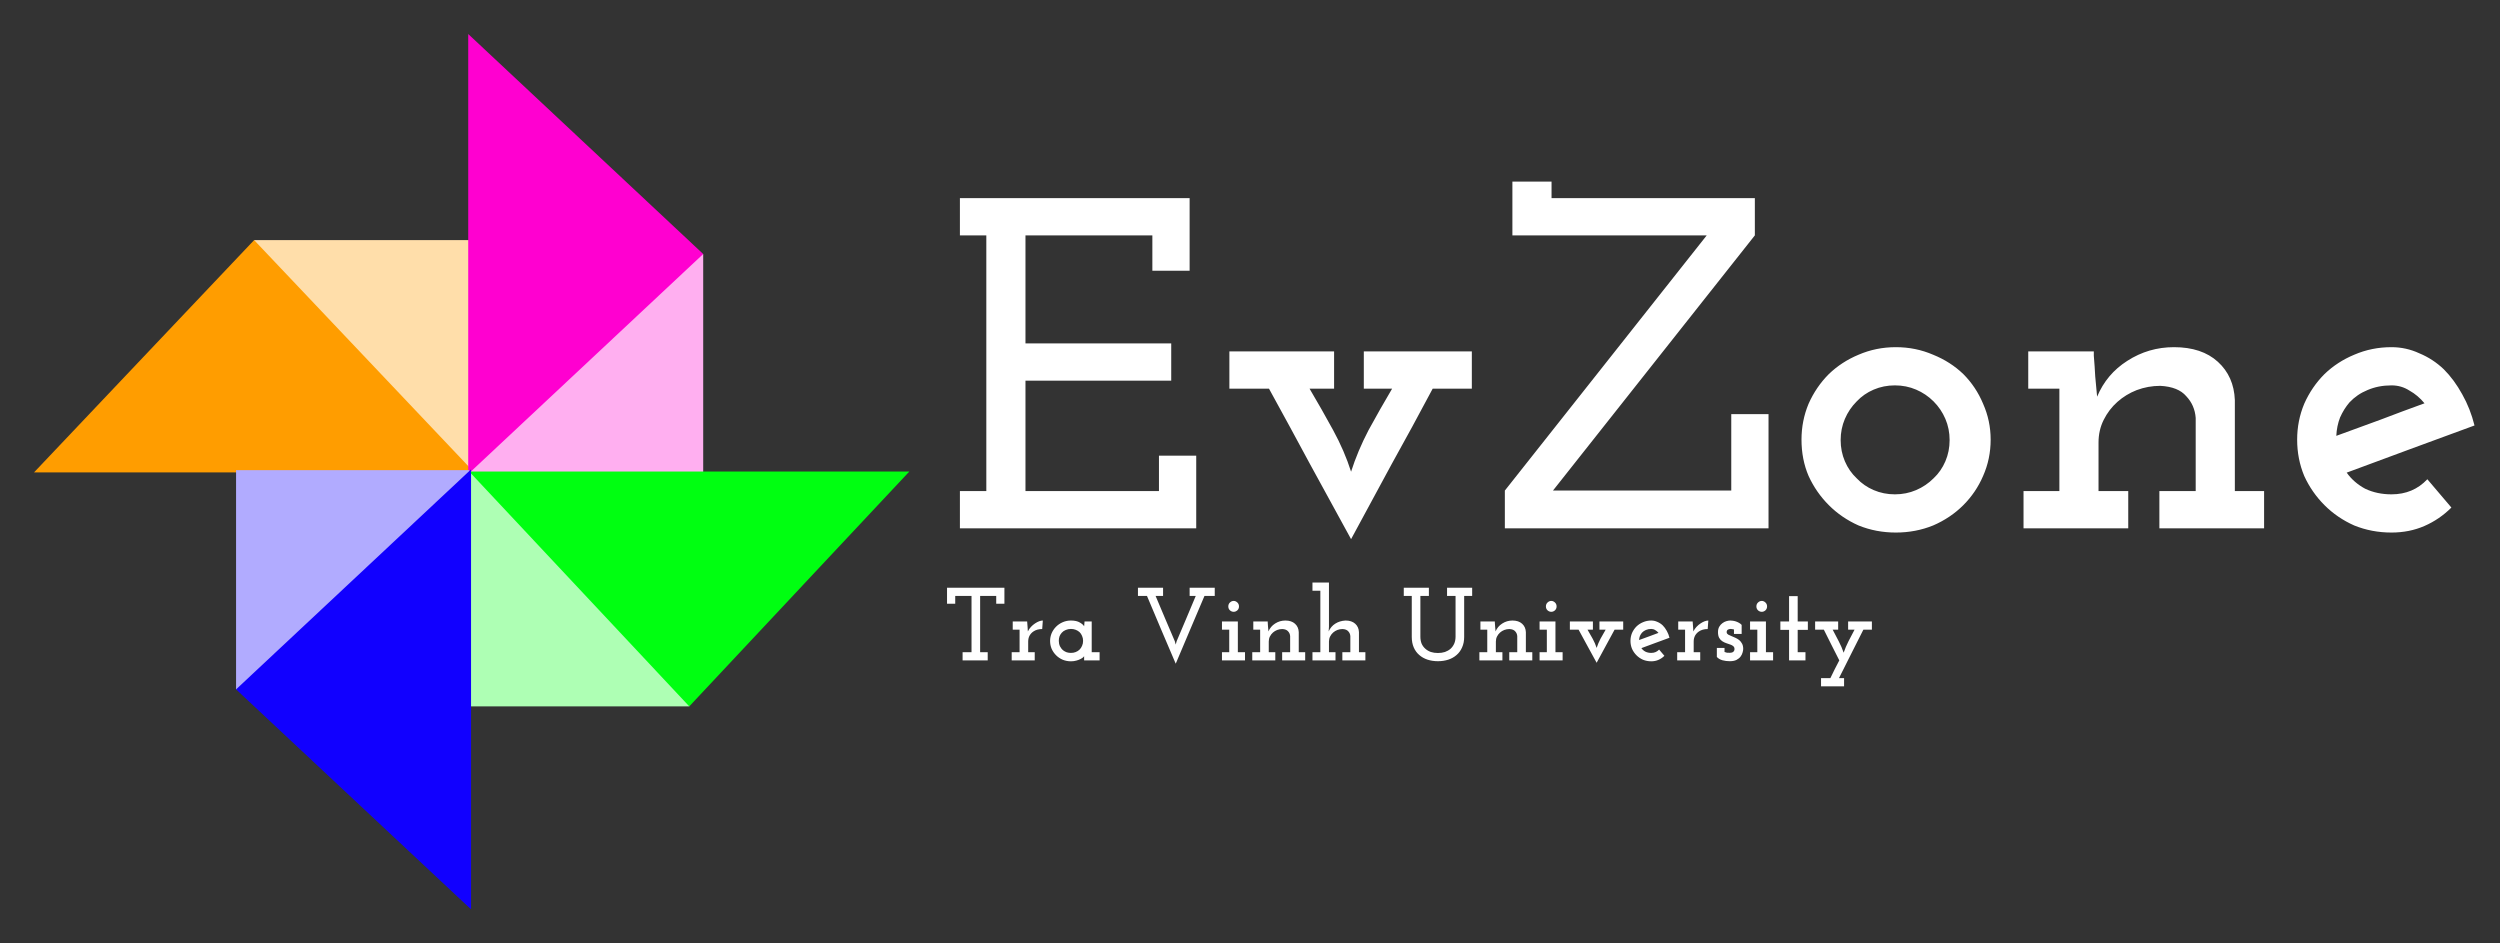 <svg width="265" height="100" viewBox="0 0 265 100" fill="none" xmlns="http://www.w3.org/2000/svg">
<rect x="0" y="0" width="265" height="100" fill="#333333" stroke="none"/>
<rect x="26.937" y="25.451" width="22.878" height="24.344" fill="#FFDEAA"/>
<path d="M26.937 25.451L50.266 50.071H3.609L26.937 25.451Z" fill="#FF9D00"/>
<rect x="74.539" y="26.926" width="23.238" height="24.723" transform="rotate(90 74.539 26.926)" fill="#FFAFF0"/>
<path d="M74.539 26.926L49.631 50.245V3.607L74.539 26.926Z" fill="#FF00D0"/>
<rect x="73.063" y="74.876" width="23.247" height="24.713" transform="rotate(-180 73.063 74.876)" fill="#AEFFB4"/>
<path d="M73.063 74.876L49.734 49.979H96.391L73.063 74.876Z" fill="#00FF11"/>
<rect x="25.023" y="73.074" width="23.238" height="24.723" transform="rotate(-90 25.023 73.074)" fill="#B1ABFF"/>
<path d="M25.023 73.074L49.931 49.755V96.393L25.023 73.074Z" fill="#1100FF"/>
<path d="M126.8 56H101.75V52.05H104.55V24.95H101.75V21H126.1V28.7H122.15V24.95H108.7V36.4H124.15V40.35H108.7V52.05H122.85V48.3H126.8V56ZM151.864 41.2C150.431 43.9 148.981 46.567 147.514 49.2C146.081 51.833 144.648 54.483 143.214 57.15C141.748 54.483 140.298 51.833 138.864 49.2C137.431 46.533 135.981 43.867 134.514 41.2H130.314V37.25H141.414V41.2H138.814C139.681 42.667 140.514 44.133 141.314 45.6C142.114 47.067 142.748 48.533 143.214 50C143.681 48.533 144.298 47.067 145.064 45.6C145.864 44.133 146.698 42.667 147.564 41.2H144.564V37.25H156.014V41.2H151.864ZM187.464 56H159.514V52L180.914 24.95H160.314V19.25H164.464V21H186.014V24.95L164.614 52H183.514V43.9H187.464V56ZM208.109 53.55C207.209 54.45 206.142 55.167 204.909 55.7C203.676 56.2 202.359 56.45 200.959 56.45C199.559 56.45 198.242 56.2 197.009 55.7C195.809 55.167 194.759 54.45 193.859 53.55C192.959 52.65 192.242 51.617 191.709 50.45C191.209 49.283 190.959 48 190.959 46.6C190.959 45.267 191.209 44 191.709 42.8C192.242 41.6 192.959 40.55 193.859 39.65C194.759 38.783 195.809 38.1 197.009 37.6C198.242 37.067 199.559 36.8 200.959 36.8C202.359 36.8 203.676 37.067 204.909 37.6C206.142 38.1 207.209 38.783 208.109 39.65C209.009 40.55 209.709 41.6 210.209 42.8C210.742 44 211.009 45.267 211.009 46.6C211.009 47.967 210.742 49.25 210.209 50.45C209.709 51.617 209.009 52.65 208.109 53.55ZM196.809 50.7C197.309 51.233 197.909 51.65 198.609 51.95C199.309 52.25 200.059 52.4 200.859 52.4C201.659 52.4 202.409 52.25 203.109 51.95C203.809 51.65 204.426 51.233 204.959 50.7C205.492 50.2 205.909 49.6 206.209 48.9C206.509 48.2 206.659 47.45 206.659 46.65C206.659 45.85 206.509 45.1 206.209 44.4C205.909 43.7 205.492 43.083 204.959 42.55C204.426 42.017 203.809 41.6 203.109 41.3C202.409 41 201.659 40.85 200.859 40.85C200.059 40.85 199.309 41 198.609 41.3C197.909 41.6 197.309 42.017 196.809 42.55C196.276 43.083 195.859 43.7 195.559 44.4C195.259 45.1 195.109 45.85 195.109 46.65C195.109 47.45 195.259 48.2 195.559 48.9C195.859 49.6 196.276 50.2 196.809 50.7ZM225.594 56H214.494V52.05H218.294V41.2H214.994V37.25H221.944V37.7C222.011 38.5 222.061 39.233 222.094 39.9C222.161 40.533 222.227 41.25 222.294 42.05C222.961 40.45 224.027 39.183 225.494 38.25C226.994 37.283 228.644 36.8 230.444 36.8C232.411 36.8 233.961 37.317 235.094 38.35C236.227 39.383 236.827 40.733 236.894 42.4V52.05H239.994V56H228.894V52.05H232.744V44.3C232.677 43.4 232.344 42.633 231.744 42C231.177 41.333 230.261 40.967 228.994 40.9C228.127 40.9 227.294 41.05 226.494 41.35C225.727 41.65 225.044 42.067 224.444 42.6C223.844 43.133 223.361 43.767 222.994 44.5C222.627 45.233 222.444 46.033 222.444 46.9V52.05H225.594V56ZM253.498 40.85C252.565 40.85 251.715 41.017 250.948 41.35C250.215 41.65 249.581 42.083 249.048 42.65C248.648 43.117 248.315 43.65 248.048 44.25C247.815 44.85 247.681 45.5 247.648 46.2C249.215 45.633 250.765 45.067 252.298 44.5C253.865 43.9 255.431 43.317 256.998 42.75C256.531 42.183 255.998 41.733 255.398 41.4C254.831 41.033 254.198 40.85 253.498 40.85ZM259.848 53.8C259.015 54.633 258.065 55.283 256.998 55.75C255.931 56.217 254.765 56.45 253.498 56.45C252.098 56.45 250.781 56.2 249.548 55.7C248.348 55.167 247.298 54.45 246.398 53.55C245.498 52.65 244.781 51.617 244.248 50.45C243.748 49.25 243.498 47.967 243.498 46.6C243.498 45.267 243.748 44 244.248 42.8C244.781 41.6 245.498 40.55 246.398 39.65C247.298 38.783 248.348 38.1 249.548 37.6C250.781 37.067 252.098 36.8 253.498 36.8C254.531 36.8 255.515 37.017 256.448 37.45C257.415 37.85 258.281 38.417 259.048 39.15C259.781 39.883 260.431 40.767 260.998 41.8C261.565 42.8 261.998 43.9 262.298 45.1C260.031 45.933 257.765 46.767 255.498 47.6C253.265 48.433 251.015 49.267 248.748 50.1C249.248 50.8 249.898 51.367 250.698 51.8C251.531 52.2 252.465 52.4 253.498 52.4C254.265 52.4 254.965 52.267 255.598 52C256.231 51.733 256.798 51.333 257.298 50.8L259.848 53.8Z" fill="white"/>
<path d="M104.697 70H102.035V69.131H102.981V63.169H101.254V63.994H100.385V62.3H106.468V63.994H105.599V63.169H103.894V69.131H104.697V70ZM109.681 70H107.239V69.131H108.075V66.744H107.349V65.875H108.878L108.922 66.447C108.936 66.623 108.94 66.704 108.933 66.689C108.933 66.674 108.94 66.755 108.955 66.931C109.043 66.748 109.153 66.586 109.285 66.447C109.424 66.3 109.567 66.179 109.714 66.084C109.868 65.981 110.014 65.904 110.154 65.853C110.3 65.802 110.429 65.776 110.539 65.776L110.473 66.678C110.289 66.678 110.117 66.7 109.956 66.744C109.802 66.788 109.666 66.85 109.549 66.931C109.373 67.048 109.233 67.199 109.131 67.382C109.035 67.565 108.988 67.771 108.988 67.998V69.131H109.681V70ZM116.557 70H114.918V69.78C114.918 69.729 114.918 69.692 114.918 69.67C114.918 69.648 114.918 69.611 114.918 69.56C114.91 69.582 114.874 69.622 114.808 69.681C114.742 69.74 114.65 69.798 114.533 69.857C114.408 69.923 114.261 69.978 114.093 70.022C113.924 70.073 113.733 70.099 113.521 70.099C113.213 70.099 112.923 70.044 112.652 69.934C112.38 69.817 112.146 69.659 111.948 69.461C111.75 69.263 111.592 69.036 111.475 68.779C111.365 68.515 111.31 68.236 111.31 67.943C111.31 67.657 111.365 67.382 111.475 67.118C111.592 66.854 111.75 66.623 111.948 66.425C112.146 66.227 112.38 66.069 112.652 65.952C112.923 65.835 113.213 65.776 113.521 65.776C113.924 65.776 114.243 65.849 114.478 65.996C114.712 66.135 114.859 66.267 114.918 66.392C114.925 66.319 114.932 66.238 114.94 66.15C114.954 66.055 114.962 65.963 114.962 65.875H115.721V69.131H116.557V70ZM113.521 66.667C113.323 66.667 113.139 66.704 112.971 66.777C112.802 66.843 112.663 66.938 112.553 67.063C112.45 67.173 112.369 67.301 112.311 67.448C112.259 67.595 112.234 67.756 112.234 67.932C112.234 68.137 112.274 68.328 112.355 68.504C112.443 68.68 112.56 68.827 112.707 68.944C112.809 69.025 112.93 69.091 113.07 69.142C113.209 69.186 113.359 69.208 113.521 69.208C113.704 69.208 113.869 69.179 114.016 69.12C114.17 69.061 114.302 68.981 114.412 68.878C114.536 68.761 114.632 68.621 114.698 68.46C114.771 68.299 114.808 68.123 114.808 67.932C114.808 67.741 114.771 67.565 114.698 67.404C114.632 67.243 114.54 67.107 114.423 66.997C114.305 66.894 114.17 66.814 114.016 66.755C113.869 66.696 113.704 66.667 113.521 66.667ZM127.674 63.169C127.168 64.379 126.659 65.578 126.145 66.766C125.639 67.947 125.133 69.142 124.627 70.352C124.121 69.142 123.612 67.947 123.098 66.766C122.592 65.578 122.086 64.379 121.58 63.169H120.623V62.3H123.285V63.169H122.493C122.838 63.968 123.175 64.768 123.505 65.567C123.843 66.366 124.184 67.166 124.528 67.965L124.627 68.328L124.726 67.965C125.071 67.166 125.408 66.37 125.738 65.578C126.076 64.779 126.413 63.976 126.75 63.169H126.101V62.3H128.763V63.169H127.674ZM131.971 70H129.529V69.131H130.299V66.744H129.529V65.875H131.212V69.131H131.971V70ZM131.333 64.28C131.333 64.449 131.274 64.588 131.157 64.698C131.039 64.801 130.911 64.852 130.772 64.852C130.625 64.852 130.493 64.801 130.376 64.698C130.258 64.588 130.2 64.449 130.2 64.28C130.2 64.111 130.258 63.972 130.376 63.862C130.493 63.752 130.625 63.697 130.772 63.697C130.911 63.697 131.039 63.752 131.157 63.862C131.274 63.972 131.333 64.111 131.333 64.28ZM135.182 70H132.74V69.131H133.576V66.744H132.85V65.875H134.379V65.974C134.394 66.15 134.405 66.311 134.412 66.458C134.427 66.597 134.442 66.755 134.456 66.931C134.603 66.579 134.838 66.3 135.16 66.095C135.49 65.882 135.853 65.776 136.249 65.776C136.682 65.776 137.023 65.89 137.272 66.117C137.522 66.344 137.654 66.641 137.668 67.008V69.131H138.35V70H135.908V69.131H136.755V67.426C136.741 67.228 136.667 67.059 136.535 66.92C136.411 66.773 136.209 66.693 135.93 66.678C135.74 66.678 135.556 66.711 135.38 66.777C135.212 66.843 135.061 66.935 134.929 67.052C134.797 67.169 134.691 67.309 134.61 67.47C134.53 67.631 134.489 67.807 134.489 67.998V69.131H135.182V70ZM141.563 70H139.121V69.131H139.957V62.619H139.121V61.75H140.87V66.436L140.837 66.931C140.999 66.572 141.233 66.297 141.541 66.106C141.849 65.908 142.212 65.798 142.63 65.776C143.063 65.776 143.404 65.89 143.653 66.117C143.903 66.344 144.035 66.641 144.049 67.008V69.131H144.731V70H142.289V69.131H143.136V67.426C143.122 67.228 143.048 67.059 142.916 66.92C142.792 66.773 142.59 66.693 142.311 66.678C142.121 66.678 141.937 66.711 141.761 66.777C141.593 66.843 141.442 66.935 141.31 67.052C141.178 67.169 141.072 67.309 140.991 67.47C140.911 67.631 140.87 67.807 140.87 67.998V69.131H141.563V70ZM154.399 69.428C154.15 69.648 153.856 69.813 153.519 69.923C153.182 70.033 152.815 70.088 152.419 70.088C152.023 70.088 151.656 70.033 151.319 69.923C150.982 69.813 150.688 69.648 150.439 69.428C150.19 69.215 149.995 68.948 149.856 68.625C149.717 68.302 149.647 67.932 149.647 67.514V63.169H148.8V62.3H151.462V63.169H150.56V67.481C150.56 67.76 150.604 68.009 150.692 68.229C150.787 68.442 150.919 68.621 151.088 68.768C151.249 68.915 151.444 69.028 151.671 69.109C151.898 69.182 152.148 69.219 152.419 69.219C152.69 69.219 152.94 69.182 153.167 69.109C153.394 69.028 153.592 68.915 153.761 68.768C153.922 68.621 154.051 68.442 154.146 68.229C154.241 68.009 154.289 67.76 154.289 67.481V63.169H153.387V62.3H156.049V63.169H155.202V67.514C155.202 67.932 155.129 68.302 154.982 68.625C154.843 68.948 154.648 69.215 154.399 69.428ZM159.256 70H156.814V69.131H157.65V66.744H156.924V65.875H158.453V65.974C158.467 66.15 158.478 66.311 158.486 66.458C158.5 66.597 158.515 66.755 158.53 66.931C158.676 66.579 158.911 66.3 159.234 66.095C159.564 65.882 159.927 65.776 160.323 65.776C160.755 65.776 161.096 65.89 161.346 66.117C161.595 66.344 161.727 66.641 161.742 67.008V69.131H162.424V70H159.982V69.131H160.829V67.426C160.814 67.228 160.741 67.059 160.609 66.92C160.484 66.773 160.282 66.693 160.004 66.678C159.813 66.678 159.63 66.711 159.454 66.777C159.285 66.843 159.135 66.935 159.003 67.052C158.871 67.169 158.764 67.309 158.684 67.47C158.603 67.631 158.563 67.807 158.563 67.998V69.131H159.256V70ZM165.637 70H163.195V69.131H163.965V66.744H163.195V65.875H164.878V69.131H165.637V70ZM164.999 64.28C164.999 64.449 164.94 64.588 164.823 64.698C164.705 64.801 164.577 64.852 164.438 64.852C164.291 64.852 164.159 64.801 164.042 64.698C163.924 64.588 163.866 64.449 163.866 64.28C163.866 64.111 163.924 63.972 164.042 63.862C164.159 63.752 164.291 63.697 164.438 63.697C164.577 63.697 164.705 63.752 164.823 63.862C164.94 63.972 164.999 64.111 164.999 64.28ZM171.147 66.744C170.832 67.338 170.513 67.925 170.19 68.504C169.875 69.083 169.56 69.666 169.244 70.253C168.922 69.666 168.603 69.083 168.287 68.504C167.972 67.917 167.653 67.331 167.33 66.744H166.406V65.875H168.848V66.744H168.276C168.467 67.067 168.65 67.389 168.826 67.712C169.002 68.035 169.142 68.357 169.244 68.68C169.347 68.357 169.483 68.035 169.651 67.712C169.827 67.389 170.011 67.067 170.201 66.744H169.541V65.875H172.06V66.744H171.147ZM175.03 66.667C174.825 66.667 174.638 66.704 174.469 66.777C174.308 66.843 174.169 66.938 174.051 67.063C173.963 67.166 173.89 67.283 173.831 67.415C173.78 67.547 173.751 67.69 173.743 67.844C174.088 67.719 174.429 67.595 174.766 67.47C175.111 67.338 175.456 67.21 175.8 67.085C175.698 66.96 175.58 66.861 175.448 66.788C175.324 66.707 175.184 66.667 175.03 66.667ZM176.427 69.516C176.244 69.699 176.035 69.842 175.8 69.945C175.566 70.048 175.309 70.099 175.03 70.099C174.722 70.099 174.433 70.044 174.161 69.934C173.897 69.817 173.666 69.659 173.468 69.461C173.27 69.263 173.113 69.036 172.995 68.779C172.885 68.515 172.83 68.233 172.83 67.932C172.83 67.639 172.885 67.36 172.995 67.096C173.113 66.832 173.27 66.601 173.468 66.403C173.666 66.212 173.897 66.062 174.161 65.952C174.433 65.835 174.722 65.776 175.03 65.776C175.258 65.776 175.474 65.824 175.679 65.919C175.892 66.007 176.083 66.132 176.251 66.293C176.413 66.454 176.556 66.649 176.68 66.876C176.805 67.096 176.9 67.338 176.966 67.602C176.468 67.785 175.969 67.969 175.47 68.152C174.979 68.335 174.484 68.519 173.985 68.702C174.095 68.856 174.238 68.981 174.414 69.076C174.598 69.164 174.803 69.208 175.03 69.208C175.199 69.208 175.353 69.179 175.492 69.12C175.632 69.061 175.756 68.973 175.866 68.856L176.427 69.516ZM180.224 70H177.782V69.131H178.618V66.744H177.892V65.875H179.421L179.465 66.447C179.48 66.623 179.484 66.704 179.476 66.689C179.476 66.674 179.484 66.755 179.498 66.931C179.586 66.748 179.696 66.586 179.828 66.447C179.968 66.3 180.111 66.179 180.257 66.084C180.411 65.981 180.558 65.904 180.697 65.853C180.844 65.802 180.972 65.776 181.082 65.776L181.016 66.678C180.833 66.678 180.661 66.7 180.499 66.744C180.345 66.788 180.21 66.85 180.092 66.931C179.916 67.048 179.777 67.199 179.674 67.382C179.579 67.565 179.531 67.771 179.531 67.998V69.131H180.224V70ZM184.505 69.593C184.402 69.732 184.259 69.85 184.076 69.945C183.892 70.04 183.654 70.088 183.361 70.088C183.089 70.088 182.829 70.055 182.58 69.989C182.33 69.916 182.132 69.798 181.986 69.637V68.68H182.8V69.109C182.888 69.146 182.972 69.171 183.053 69.186C183.141 69.193 183.247 69.197 183.372 69.197C183.43 69.197 183.489 69.19 183.548 69.175C183.614 69.16 183.672 69.135 183.724 69.098C183.76 69.069 183.79 69.032 183.812 68.988C183.841 68.937 183.856 68.874 183.856 68.801C183.856 68.669 183.815 68.57 183.735 68.504C183.661 68.431 183.559 68.372 183.427 68.328C183.302 68.277 183.163 68.229 183.009 68.185C182.855 68.134 182.708 68.064 182.569 67.976C182.437 67.895 182.327 67.778 182.239 67.624C182.151 67.47 182.107 67.265 182.107 67.008C182.107 66.781 182.151 66.59 182.239 66.436C182.327 66.282 182.437 66.157 182.569 66.062C182.701 65.959 182.844 65.886 182.998 65.842C183.152 65.798 183.291 65.776 183.416 65.776C183.489 65.776 183.577 65.783 183.68 65.798C183.79 65.813 183.9 65.838 184.01 65.875C184.12 65.912 184.226 65.959 184.329 66.018C184.439 66.077 184.534 66.15 184.615 66.238V67.195H183.801V66.722C183.742 66.707 183.687 66.696 183.636 66.689C183.584 66.674 183.529 66.667 183.471 66.667C183.39 66.667 183.32 66.678 183.262 66.7C183.203 66.715 183.155 66.737 183.119 66.766C183.082 66.803 183.056 66.847 183.042 66.898C183.027 66.942 183.023 66.993 183.031 67.052C183.045 67.14 183.1 67.213 183.196 67.272C183.291 67.323 183.405 67.375 183.537 67.426C183.661 67.477 183.797 67.536 183.944 67.602C184.09 67.668 184.226 67.749 184.351 67.844C184.475 67.947 184.578 68.075 184.659 68.229C184.739 68.376 184.78 68.563 184.78 68.79C184.78 68.893 184.758 69.017 184.714 69.164C184.677 69.311 184.607 69.454 184.505 69.593ZM187.948 70H185.506V69.131H186.276V66.744H185.506V65.875H187.189V69.131H187.948V70ZM187.31 64.28C187.31 64.449 187.251 64.588 187.134 64.698C187.017 64.801 186.888 64.852 186.749 64.852C186.602 64.852 186.47 64.801 186.353 64.698C186.236 64.588 186.177 64.449 186.177 64.28C186.177 64.111 186.236 63.972 186.353 63.862C186.47 63.752 186.602 63.697 186.749 63.697C186.888 63.697 187.017 63.752 187.134 63.862C187.251 63.972 187.31 64.111 187.31 64.28ZM191.38 70H189.642V66.766H188.718V65.875H189.642V63.191H190.555V65.875H191.633V66.766H190.555V69.131H191.38V70ZM195.472 72.75H193.03V71.881H194.02C194.174 71.566 194.328 71.25 194.482 70.935C194.643 70.62 194.804 70.308 194.966 70C194.687 69.45 194.412 68.907 194.141 68.372C193.877 67.837 193.605 67.294 193.327 66.744H192.403V65.875H194.845V66.744H194.262C194.474 67.147 194.687 67.554 194.9 67.965C195.112 68.368 195.288 68.775 195.428 69.186C195.567 68.775 195.739 68.368 195.945 67.965C196.157 67.554 196.37 67.147 196.583 66.744H195.901V65.875H198.42V66.744H197.518C197.085 67.609 196.652 68.467 196.22 69.318C195.794 70.161 195.365 71.016 194.933 71.881H195.472V72.75Z" fill="white"/>
</svg>
